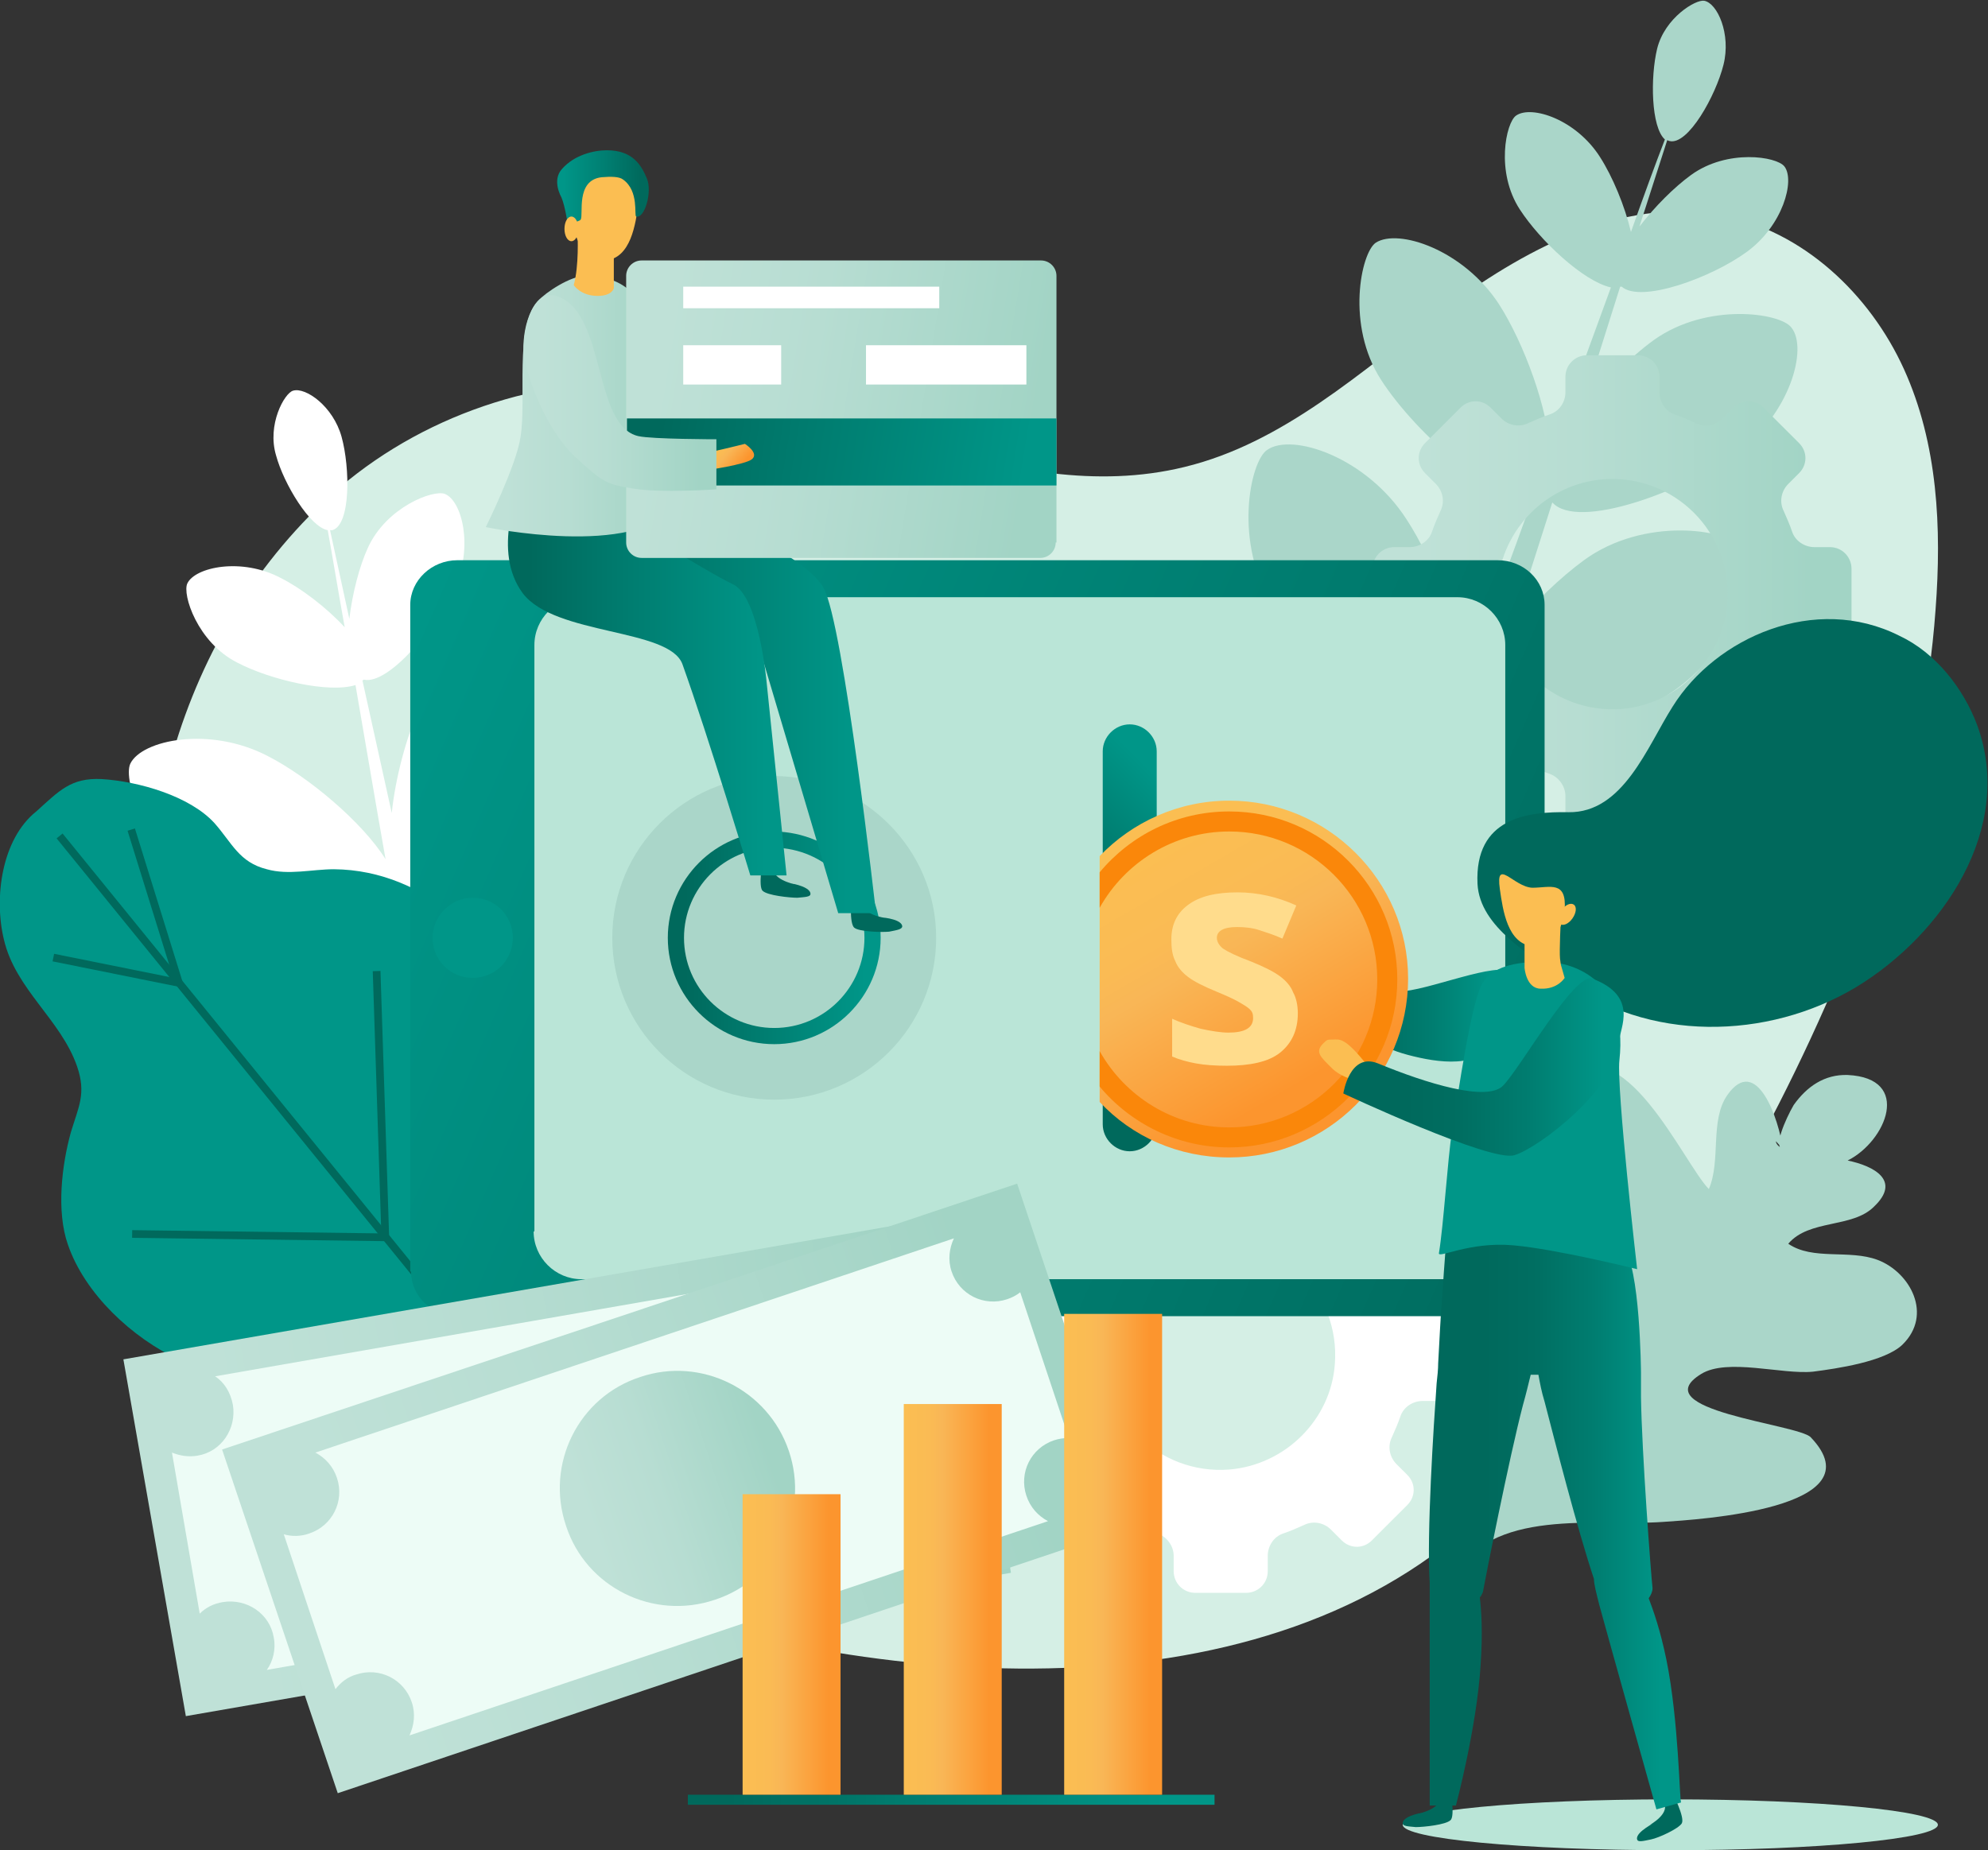 <svg width="550" height="512" viewBox="0 0 550 512" fill="none" xmlns="http://www.w3.org/2000/svg">
<rect x="0" y="0" width="550" height="512" fill="#333333" stroke="none"/>
<g clip-path="url(#clip0)">
<path d="M526.746 102.144C517.359 81.459 498.798 63.76 475.97 59.495C448.235 54.377 420.927 69.518 398.74 86.151C376.552 102.784 355.004 122.616 327.696 129.226C278.84 141.168 229.985 108.328 179.422 105.769C146.354 104.277 113.072 116.645 89.605 138.822C2.134 221.774 40.535 386.186 134.833 428.408C210.997 462.527 320.016 479.374 389.779 434.806C456.342 392.37 522.906 262.717 533.573 186.589C534.426 180.618 535.066 174.647 535.493 168.676C537.2 146.073 536.133 122.829 526.746 102.144Z" fill="#D5EFE5"/>
<path d="M129.073 258.879C125.873 266.129 122.886 275.938 121.393 285.748L113.499 249.496C123.526 252.908 143.58 228.598 151.047 212.391C158.514 195.972 153.821 177.419 146.994 174.647C142.3 172.728 123.313 179.978 115.846 196.398C112.432 204.075 109.445 214.95 108.379 224.973L100.272 188.295C100.485 188.295 100.485 188.082 100.698 188.082C107.525 189.574 120.966 173.368 125.873 162.492C130.993 151.19 127.793 138.609 123.099 136.69C119.899 135.41 106.885 140.315 101.765 151.617C99.418 156.735 97.498 164.198 96.645 171.235L91.311 146.712C91.525 146.712 91.738 146.712 91.951 146.712C97.072 145.219 96.858 129.439 94.511 120.91C92.165 112.38 84.484 107.049 81.071 108.115C78.724 108.755 73.817 117.498 76.377 126.027C78.511 133.918 85.764 145.859 90.671 146.712C91.951 153.749 93.445 162.919 95.365 173.581C90.245 168.037 83.204 162.706 77.657 159.933C66.777 154.176 53.976 156.948 51.843 161.426C50.349 164.411 54.616 177.846 65.71 183.39C74.67 188.082 90.885 191.92 98.352 189.574C100.912 204.288 103.685 220.921 106.672 237.768C100.272 227.532 85.338 214.95 74.03 209.193C58.03 200.876 39.255 204.715 36.055 211.325C33.922 215.803 40.109 235.209 56.323 243.525C72.11 251.628 102.832 258.239 108.805 249.496C112.006 268.688 115.419 287.88 118.406 305.153C110.939 293.638 94.298 279.99 81.924 273.379C63.79 263.997 42.456 268.262 38.829 275.938C36.269 281.056 43.522 303.02 61.87 312.403C79.577 321.573 113.712 328.823 121.179 319.653C126.086 348.015 129.713 367.847 129.926 368.06L139.527 364.222L129.926 319.867C141.66 320.08 162.568 294.704 170.462 277.218C178.995 258.452 173.449 237.554 165.768 234.356C159.154 232.01 137.607 240.326 129.073 258.879Z" fill="white"/>
<path d="M438.208 155.029C431.808 159.72 424.341 166.757 418.154 174.434L429.461 139.035C436.501 146.926 466.156 135.837 480.45 125.388C495.171 114.726 500.291 96.387 495.597 90.629C492.611 86.577 472.343 83.592 457.622 94.041C450.795 98.945 442.901 107.049 436.928 115.152L448.235 79.327C448.448 79.327 448.448 79.327 448.662 79.327C453.995 84.018 473.623 76.768 483.223 69.731C493.251 62.481 496.664 49.899 493.677 46.061C491.544 43.289 477.89 41.156 467.863 48.407C463.169 51.819 457.835 57.15 453.569 62.694L461.249 38.811C461.462 38.811 461.676 39.024 461.889 39.024C467.009 40.303 474.69 26.442 476.823 17.913C478.957 9.383 475.116 0.853 471.489 0.213C469.143 -0.213 460.609 4.905 458.475 13.434C456.555 21.325 456.769 35.185 460.609 38.597C458.049 45.208 454.849 53.951 451.222 64.187C449.515 56.936 446.102 48.833 442.688 43.502C436.074 33.053 423.701 29.001 419.434 31.987C416.66 33.906 413.673 47.554 420.5 58.003C426.047 66.532 437.994 77.834 445.675 79.54C440.555 93.614 434.794 109.394 428.821 125.388C428.394 113.233 421.567 94.894 414.74 84.232C404.926 69.091 386.792 63.12 380.605 67.172C376.552 69.944 372.285 89.989 382.098 105.13C391.699 120.057 415.167 140.955 424.554 136.477C417.94 154.816 411.113 173.155 405.14 189.361C404.5 175.714 396.819 155.455 389.139 143.727C378.045 126.454 357.351 119.63 350.524 124.535C345.83 127.734 341.136 150.337 352.23 167.61C362.898 184.243 389.139 207.7 400.019 203.222C390.206 230.091 383.379 249.283 383.379 249.496L393.619 250.776L407.486 207.487C417.727 213.671 448.448 201.729 463.809 190.641C480.45 178.699 486.21 157.801 481.09 151.19C477.89 146.499 454.849 142.874 438.208 155.029Z" fill="#AAD6C9"/>
<path d="M10.027 224.547C0.427 232.223 -1.707 248.43 1.067 259.945C4.267 273.806 16.854 282.122 21.334 295.13C23.895 302.594 21.761 306.219 19.628 313.256C17.068 322.426 15.574 335.22 18.774 344.39C23.468 358.038 36.482 370.192 49.709 376.377C66.137 384.053 86.191 380.215 102.618 388.745C113.926 394.716 119.259 409.856 130.993 414.974C142.94 420.092 167.902 416.467 169.822 400.686C171.955 382.774 154.034 370.832 153.394 353.986C152.968 344.39 157.234 334.154 157.234 324.345C157.448 311.337 155.101 295.77 149.341 283.828C138.247 261.438 118.406 240.753 92.378 240.54C86.404 240.54 79.791 242.246 73.817 240.54C66.137 238.621 64.217 233.29 59.31 227.745C52.483 220.282 38.402 216.23 28.162 215.59C19.628 215.164 16.428 218.789 10.027 224.547C10.667 223.907 11.307 223.48 11.734 223.054L10.027 224.547Z" fill="#009688"/>
<path d="M17.312 230.65L15.657 231.995L162.299 412.389L163.955 411.044L17.312 230.65Z" fill="#00695C"/>
<path d="M36.577 340.412L36.549 342.544L106.519 343.459L106.547 341.327L36.577 340.412Z" fill="#00695C"/>
<path d="M105.26 268.682L103.127 268.751L105.525 342.284L107.657 342.214L105.26 268.682Z" fill="#00695C"/>
<path d="M14.967 263.94L14.545 266.032L49.263 273.03L49.685 270.939L14.967 263.94Z" fill="#00695C"/>
<path d="M37.33 229.257L35.293 229.89L48.453 272.251L50.491 271.618L37.33 229.257Z" fill="#00695C"/>
<path d="M113.516 380.266L112.85 382.292L147.307 393.611L147.973 391.585L113.516 380.266Z" fill="#00695C"/>
<path d="M136.146 346.407L134.069 346.894L144.124 389.874L146.201 389.387L136.146 346.407Z" fill="#00695C"/>
<path d="M403.859 381.708V367.633C403.859 364.435 401.299 361.663 397.886 361.663H393.619C390.846 361.663 388.285 359.957 387.432 357.398C386.792 355.479 385.939 353.559 385.085 351.64C383.805 349.081 384.445 346.096 386.365 344.177L389.352 341.191C391.699 338.845 391.699 335.22 389.352 332.875L379.538 323.065C377.192 320.72 373.565 320.72 371.218 323.065L368.231 326.051C366.311 327.97 363.324 328.61 360.764 327.33C358.844 326.477 356.924 325.624 355.004 324.985C352.444 324.132 350.737 321.573 350.737 318.8V314.536C350.737 311.337 348.177 308.565 344.763 308.565H330.683C327.482 308.565 324.709 311.124 324.709 314.536V318.8C324.709 321.573 323.002 324.132 320.229 324.985C318.309 325.624 316.389 326.477 314.468 327.33C311.908 328.61 308.922 327.97 307.001 326.051L304.015 323.065C301.668 320.72 298.041 320.72 295.694 323.065L285.88 332.875C283.534 335.22 283.534 338.845 285.88 341.191L288.867 344.177C290.787 346.096 291.427 349.081 290.147 351.64C289.294 353.559 288.441 355.479 287.801 357.398C286.947 359.957 284.387 361.663 281.614 361.663H277.347C274.147 361.663 271.373 364.222 271.373 367.633V381.708C271.373 384.906 273.933 387.678 277.347 387.678H281.614C284.387 387.678 286.947 389.384 287.801 391.943C288.441 393.863 289.294 395.782 290.147 397.701C291.427 400.26 290.787 403.245 288.867 405.164L285.88 408.15C283.534 410.496 283.534 414.121 285.88 416.466L295.694 426.276C298.041 428.621 301.668 428.621 304.015 426.276L307.001 423.29C308.922 421.371 311.908 420.731 314.468 422.011C316.389 422.864 318.309 423.717 320.229 424.356C322.789 425.209 324.709 427.768 324.709 430.541V434.805C324.709 438.004 327.269 440.776 330.683 440.776H344.763C347.963 440.776 350.737 438.217 350.737 434.805V430.541C350.737 427.768 352.444 425.209 355.004 424.356C356.924 423.717 358.844 422.864 360.764 422.011C363.324 420.731 366.311 421.371 368.231 423.29L371.218 426.276C373.565 428.621 377.192 428.621 379.538 426.276L389.352 416.466C391.699 414.121 391.699 410.496 389.352 408.15L386.365 405.164C384.445 403.245 383.805 400.26 385.085 397.701C385.939 395.782 386.792 393.863 387.432 391.943C388.285 389.384 390.846 387.678 393.619 387.678H397.886C401.299 387.678 403.859 385.119 403.859 381.708ZM340.07 406.657C320.442 408.15 304.228 391.943 305.721 372.325C307.001 356.758 319.375 344.39 334.949 343.11C354.577 341.618 370.791 357.824 369.298 377.443C368.231 392.796 355.644 405.378 340.07 406.657Z" fill="white"/>
<path d="M512.238 171.449V157.374C512.238 154.176 509.678 151.404 506.265 151.404H501.998C499.224 151.404 496.664 149.698 495.811 147.139C495.171 145.219 494.317 143.3 493.464 141.381C492.184 138.822 492.824 135.837 494.744 133.917L497.731 130.932C500.078 128.586 500.078 124.961 497.731 122.616L487.917 112.806C485.57 110.461 481.944 110.461 479.597 112.806L476.61 115.792C474.69 117.711 471.703 118.351 469.143 117.071C467.223 116.218 465.303 115.365 463.383 114.725C460.823 113.873 459.116 111.314 459.116 108.541V104.277C459.116 101.078 456.556 98.306 453.142 98.306H439.061C435.861 98.306 433.088 100.865 433.088 104.277V108.541C433.088 111.314 431.381 113.873 428.608 114.725C426.688 115.365 424.767 116.218 422.847 117.071C420.287 118.351 417.3 117.711 415.38 115.792L412.394 112.806C410.047 110.461 406.42 110.461 404.073 112.806L394.259 122.616C391.913 124.961 391.913 128.586 394.259 130.932L397.246 133.917C399.166 135.837 399.806 138.822 398.526 141.381C397.673 143.3 396.819 145.219 396.179 147.139C395.326 149.698 392.766 151.404 389.992 151.404H385.726C382.525 151.404 379.752 153.962 379.752 157.374V171.449C379.752 174.647 382.312 177.419 385.726 177.419H389.992C392.766 177.419 395.326 179.125 396.179 181.684C396.819 183.603 397.673 185.523 398.526 187.442C399.806 190.001 399.166 192.986 397.246 194.905L394.259 197.891C391.913 200.237 391.913 203.862 394.259 206.207L404.073 216.017C406.42 218.362 410.047 218.362 412.394 216.017L415.38 213.031C417.3 211.112 420.287 210.472 422.847 211.752C424.767 212.605 426.688 213.458 428.608 214.097C431.168 214.95 433.088 217.509 433.088 220.282V224.546C433.088 227.745 435.648 230.517 439.061 230.517H453.142C456.342 230.517 459.116 227.958 459.116 224.546V220.282C459.116 217.509 460.823 214.95 463.383 214.097C465.303 213.458 467.223 212.605 469.143 211.752C471.703 210.472 474.69 211.112 476.61 213.031L479.597 216.017C481.944 218.362 485.57 218.362 487.917 216.017L497.731 206.207C500.078 203.862 500.078 200.237 497.731 197.891L494.744 194.905C492.824 192.986 492.184 190.001 493.464 187.442C494.317 185.523 495.171 183.603 495.811 181.684C496.664 179.125 499.224 177.419 501.998 177.419H506.265C509.678 177.206 512.238 174.647 512.238 171.449ZM448.662 196.185C429.034 197.678 412.82 181.471 414.314 161.853C415.594 146.286 427.968 133.917 443.542 132.638C463.169 131.145 479.383 147.352 477.89 166.97C476.61 182.324 464.023 194.905 448.662 196.185Z" fill="url(#paint0_linear)"/>
<path d="M493.251 317.948C492.184 309.844 485.997 291.505 477.89 303.02C472.983 310.057 476.183 321.146 472.77 329.036C465.943 322.212 448.662 282.762 433.088 299.182C423.06 309.631 438.421 338.419 443.328 349.508C439.915 345.243 431.808 340.338 427.541 346.096C423.701 351.427 430.528 363.795 432.448 369.126C423.914 365.501 418.154 356.545 408.98 362.942C401.726 368.06 401.726 378.296 402.579 385.972C403.646 394.289 406.42 401.966 406.633 410.282C406.633 419.878 403.22 427.555 401.939 436.938C411.967 416.893 442.048 422.437 459.969 421.158C469.569 420.518 519.919 417.533 500.931 397.701C497.304 394.076 454.422 390.237 470.636 380.215C477.89 375.737 493.037 380.428 501.571 379.575C508.185 378.722 521.412 376.803 526.319 372.112C534.853 363.795 528.452 352.067 519.492 348.655C511.598 345.669 501.571 348.868 494.744 344.177C500.504 337.353 512.451 339.912 518.425 333.941C526.105 326.691 518.425 322.639 511.171 321.146C521.839 315.815 529.092 298.329 511.171 297.476C504.771 297.263 499.864 300.675 496.237 305.793C493.891 309.844 490.477 317.734 493.251 317.948C492.397 317.521 491.33 316.668 491.33 315.815L493.251 317.948Z" fill="#AAD6C9"/>
<path d="M113.712 351.853C113.712 358.677 119.473 364.222 126.726 364.222H414.314C421.354 364.222 427.328 358.677 427.328 351.853V167.397C427.328 160.573 421.567 155.029 414.314 155.029H126.513C119.473 155.029 113.499 160.573 113.499 167.397V351.853H113.712Z" fill="url(#paint1_linear)"/>
<path d="M147.634 340.765C147.634 348.015 153.607 353.986 160.861 353.986H403.22C410.473 353.986 416.447 348.015 416.447 340.765V178.486C416.447 171.235 410.473 165.265 403.22 165.265H161.074C153.821 165.265 147.847 171.235 147.847 178.486V340.765H147.634Z" fill="#BAE5D7"/>
<path d="M119.686 259.519C119.686 265.703 124.593 270.607 130.78 270.607C136.967 270.607 141.874 265.703 141.874 259.519C141.874 253.334 136.967 248.43 130.78 248.43C124.593 248.43 119.686 253.548 119.686 259.519Z" fill="#009688"/>
<path d="M320.016 311.124C320.016 315.175 316.602 318.587 312.549 318.587C308.495 318.587 305.082 315.175 305.082 311.124V207.913C305.082 203.862 308.495 200.45 312.549 200.45C316.602 200.45 320.016 203.862 320.016 207.913V311.124Z" fill="url(#paint2_linear)"/>
<path d="M258.999 259.519C258.999 284.255 238.945 304.3 214.197 304.3C189.449 304.3 169.395 284.255 169.395 259.519C169.395 234.782 189.449 214.737 214.197 214.737C238.945 214.95 258.999 234.995 258.999 259.519Z" fill="#AAD6C9"/>
<path d="M243.639 259.518C243.639 275.725 230.411 288.946 214.197 288.946C197.983 288.946 184.756 275.725 184.756 259.518C184.756 243.312 197.983 230.091 214.197 230.091C230.411 230.304 243.639 243.312 243.639 259.518Z" fill="url(#paint3_linear)"/>
<path d="M239.158 259.519C239.158 273.166 228.064 284.468 214.197 284.468C200.543 284.468 189.236 273.379 189.236 259.519C189.236 245.871 200.33 234.569 214.197 234.569C228.064 234.782 239.158 245.871 239.158 259.519Z" fill="#AAD6C9"/>
<path d="M215.264 217.509H212.917V227.319H215.264V217.509Z" fill="#AAD6C9"/>
<path d="M227.288 219.66L222.804 228.386L224.891 229.457L229.375 220.732L227.288 219.66Z" fill="#AAD6C9"/>
<path d="M238.245 225.819L231.625 233.061L233.358 234.643L239.978 227.401L238.245 225.819Z" fill="#AAD6C9"/>
<path d="M240.438 241.18L238.945 239.047L246.839 233.29L248.332 235.209L240.438 241.18Z" fill="#AAD6C9"/>
<path d="M252.303 242.889L243.351 246.909L244.313 249.05L253.266 245.03L252.303 242.889Z" fill="#AAD6C9"/>
<path d="M246.625 257.386V255.041L256.439 254.614V256.96L246.625 257.386Z" fill="#AAD6C9"/>
<path d="M247.079 262.838L246.625 265.139L256.254 267.036L256.708 264.735L247.079 262.838Z" fill="#AAD6C9"/>
<path d="M230.044 288.546L227.937 289.577L232.251 298.388L234.359 297.357L230.044 288.546Z" fill="#AAD6C9"/>
<path d="M218.498 292.004L218.32 301.811L220.667 301.853L220.844 292.046L218.498 292.004Z" fill="#AAD6C9"/>
<path d="M208.741 291.075L205.999 300.494L208.252 301.149L210.995 291.73L208.741 291.075Z" fill="#AAD6C9"/>
<path d="M199.435 288.215L195.016 296.973L197.111 298.03L201.53 289.271L199.435 288.215Z" fill="#AAD6C9"/>
<path d="M192.555 282.779L186.295 290.333L188.102 291.829L194.362 284.275L192.555 282.779Z" fill="#AAD6C9"/>
<path d="M186.676 276.365L187.743 278.497L179.209 283.189L177.929 281.056L186.676 276.365Z" fill="#AAD6C9"/>
<path d="M183.434 269.371L173.951 271.895L174.555 274.162L184.038 271.638L183.434 269.371Z" fill="#AAD6C9"/>
<path d="M279.694 435.232L51.416 474.895L34.135 376.163L262.626 336.5L279.694 435.232Z" fill="url(#paint4_linear)"/>
<path d="M255.16 367.633C248.546 368.7 242.146 364.435 241.079 357.824C240.439 354.626 241.292 351.427 242.999 348.868L59.523 380.855C62.084 382.561 63.79 385.333 64.43 388.745C65.497 395.355 61.23 401.753 54.617 402.819C52.056 403.245 49.71 402.819 47.576 401.966L55.257 446.534C56.963 444.828 59.097 443.762 61.657 443.335C68.27 442.269 74.671 446.534 75.737 453.145C76.378 456.343 75.524 459.755 73.817 462.101L257.293 430.114C254.733 428.408 253.026 425.636 252.386 422.224C251.319 415.613 255.586 409.216 262.2 408.15C263.693 407.937 264.973 407.937 266.253 408.15L259 366.354C257.72 366.994 256.44 367.42 255.16 367.633Z" fill="#EDFCF6"/>
<path d="M189.023 400.046C192.01 417.746 180.276 434.592 162.568 437.791C144.861 440.776 128.007 429.048 124.806 411.348C121.82 393.649 133.553 376.803 151.261 373.604C169.182 370.405 186.036 382.347 189.023 400.046Z" fill="url(#paint5_linear)"/>
<path d="M313.189 422.437L93.445 496.22L61.443 401.113L281.401 327.543L313.189 422.437Z" fill="url(#paint6_linear)"/>
<path d="M278.627 359.53C272.227 361.663 265.4 358.251 263.266 351.853C262.2 348.655 262.626 345.456 263.906 342.684L87.258 401.966C90.031 403.459 92.165 405.804 93.231 409.003C95.365 415.4 91.951 422.224 85.551 424.356C83.204 425.209 80.644 425.209 78.511 424.57L92.805 467.432C94.298 465.513 96.218 464.02 98.565 463.38C104.965 461.248 111.792 464.66 113.926 471.057C114.993 474.256 114.566 477.454 113.286 480.227L289.934 420.945C287.161 419.452 285.027 417.106 283.961 413.908C281.827 407.51 285.241 400.686 291.641 398.554C292.921 398.127 294.415 397.914 295.695 397.914L282.254 357.611C281.187 358.464 279.907 359.104 278.627 359.53Z" fill="#EDFCF6"/>
<path d="M218.251 401.539C224.011 418.599 214.838 437.151 197.77 442.695C180.703 448.453 162.142 439.283 156.595 422.224C150.834 405.164 160.008 386.612 177.076 381.068C193.93 375.31 212.491 384.48 218.251 401.539Z" fill="url(#paint7_linear)"/>
<path d="M336.016 496.646H190.303V499.419H336.016V496.646Z" fill="url(#paint8_linear)"/>
<path d="M232.545 413.481H205.45V496.646H232.545V413.481Z" fill="url(#paint9_linear)"/>
<path d="M277.134 388.531H250.039V496.646H277.134V388.531Z" fill="url(#paint10_linear)"/>
<path d="M321.509 363.582H294.415V496.646H321.509V363.582Z" fill="url(#paint11_linear)"/>
<path d="M210.997 237.981C210.997 237.981 209.717 245.444 210.997 246.511C212.277 247.79 218.464 248.43 220.598 248.43C222.731 248.217 224.224 248.217 224.224 247.364C224.224 245.018 216.971 244.165 219.531 244.591C221.451 245.018 214.411 243.952 213.984 240.753C213.771 238.194 213.131 237.981 213.131 237.981H210.997Z" fill="#00695C"/>
<path d="M235.532 248.217C235.532 248.217 234.892 255.68 236.385 256.746C237.665 257.813 243.852 258.026 245.986 257.813C248.119 257.386 249.613 257.173 249.613 256.32C249.399 253.974 242.145 253.761 244.706 253.974C246.626 254.187 239.585 253.761 238.945 250.562C238.305 248.003 237.879 247.79 237.879 247.79L235.532 248.217Z" fill="#00695C"/>
<path d="M242.359 252.695H231.905L208.651 174.434C208.651 174.434 199.69 168.89 196.277 168.463C146.354 162.279 159.368 139.249 159.368 139.249L187.743 138.609C187.743 138.609 222.518 152.683 227.852 162.706C233.398 172.515 242.359 252.695 242.359 252.695Z" fill="url(#paint12_linear)"/>
<path d="M217.611 242.246L212.064 188.508C212.064 188.508 209.93 164.838 202.677 161.639C195.423 158.227 167.902 140.955 167.902 140.955L143.794 134.771C143.794 134.771 135.9 152.47 144.647 164.198C153.608 175.927 185.183 173.794 188.809 183.817C196.063 204.075 207.584 242.246 207.584 242.246H217.611Z" fill="url(#paint13_linear)"/>
<path d="M134.407 145.859C134.407 145.859 142.94 128.587 144.007 120.91C145.714 110.461 142.3 90.629 148.701 83.379C151.048 80.82 157.875 76.342 161.928 76.342C174.089 76.342 177.929 83.805 178.782 89.563C181.342 107.049 190.089 136.05 187.103 139.889C175.795 154.602 134.407 145.859 134.407 145.859Z" fill="url(#paint14_linear)"/>
<path d="M158.728 78.9C160.221 73.569 159.794 65.04 159.794 65.04L169.821 68.025C169.821 68.025 169.821 74.422 169.821 76.555C169.821 78.261 169.821 79.754 169.821 79.754C169.821 79.754 169.395 81.886 165.341 81.886C160.648 81.886 158.728 78.9 158.728 78.9Z" fill="#FBBE52"/>
<path d="M176.649 56.297C175.796 62.267 174.516 71.224 167.689 72.077C163.422 72.716 159.155 68.025 158.728 62.054C158.088 53.738 162.782 45.421 167.689 45.421C172.596 45.421 177.929 47.554 176.649 56.297Z" fill="#FBBE52"/>
<path d="M160.648 60.775C161.501 59.495 159.155 49.899 166.408 49.046C168.968 48.833 171.315 48.833 172.382 49.686C176.862 52.885 175.369 59.709 176.009 59.922C178.355 60.562 180.489 53.098 178.996 49.473C177.502 45.848 175.155 41.583 167.902 41.583C164.275 41.583 158.941 42.862 155.528 46.701C152.541 49.899 155.314 54.591 155.314 54.591C156.381 57.15 157.021 61.841 157.021 61.841C157.021 61.841 160.221 61.414 160.648 60.775Z" fill="url(#paint15_linear)"/>
<path d="M156.167 63.334C156.167 65.253 157.021 66.746 158.088 66.746C159.154 66.746 160.008 65.253 160.008 63.334C160.008 61.414 159.154 59.922 158.088 59.922C157.021 59.922 156.167 61.414 156.167 63.334Z" fill="#FBBE52"/>
<path d="M292.068 150.124C292.068 152.47 290.148 154.389 287.801 154.389H177.502C175.155 154.389 173.235 152.47 173.235 150.124V76.342C173.235 73.996 175.155 72.077 177.502 72.077H288.014C290.361 72.077 292.281 73.996 292.281 76.342V150.124H292.068Z" fill="url(#paint16_linear)"/>
<path d="M292.281 115.792H173.449V134.344H292.281V115.792Z" fill="url(#paint17_linear)"/>
<path d="M259.853 79.327H189.022V85.298H259.853V79.327Z" fill="white"/>
<path d="M216.117 95.534H189.022V106.409H216.117V95.534Z" fill="white"/>
<path d="M283.961 95.534H239.585V106.409H283.961V95.534Z" fill="white"/>
<path d="M195.636 130.079C195.636 130.079 193.289 125.601 197.13 124.961C200.97 124.108 206.09 122.829 206.09 122.829C206.09 122.829 210.144 125.388 208.01 127.094C206.09 128.586 195.636 130.079 195.636 130.079Z" fill="url(#paint18_linear)"/>
<path d="M144.861 97.026C145.288 103.85 151.261 119.204 159.155 126.454C167.049 133.704 167.689 133.918 175.156 135.197C182.623 136.476 198.197 135.41 198.197 135.41V121.549C198.197 121.549 180.489 121.549 176.649 120.696C164.062 117.924 167.689 87.004 154.461 82.099C147.848 79.327 144.434 90.202 144.861 97.026Z" fill="url(#paint19_linear)"/>
<path d="M536.133 504.963C536.133 508.801 503.065 512 462.103 512C421.141 512 388.073 508.801 388.073 504.963C388.073 501.125 421.141 497.926 462.103 497.926C503.065 497.926 536.133 501.125 536.133 504.963Z" fill="#BAE5D7"/>
<path d="M413.461 287.667C409.621 295.983 397.673 294.064 389.566 291.932C381.459 289.799 373.992 285.108 369.725 279.99C365.458 274.872 352.871 259.732 352.871 259.732L359.698 250.989C359.698 250.989 377.192 272.313 385.726 274.232C391.486 275.512 411.967 266.556 417.301 268.688C419.648 269.754 416.021 282.122 413.461 287.667Z" fill="url(#paint20_linear)"/>
<path d="M340.07 221.561C325.99 221.561 313.189 227.532 304.229 236.915V304.94C313.189 314.536 325.99 320.293 340.07 320.293C367.378 320.293 389.566 298.116 389.566 270.821C389.566 243.738 367.378 221.561 340.07 221.561Z" fill="url(#paint21_linear)"/>
<path d="M340.07 224.547C325.563 224.547 312.762 231.157 304.229 241.393V251.202C311.269 238.621 324.709 230.091 340.07 230.091C362.685 230.091 381.032 248.43 381.032 271.034C381.032 293.638 362.685 311.977 340.07 311.977C324.709 311.977 311.269 303.447 304.229 290.866V300.675C312.762 310.911 325.776 317.521 340.07 317.521C365.671 317.521 386.579 296.623 386.579 271.034C386.579 245.444 365.885 224.547 340.07 224.547Z" fill="#FA870A"/>
<path d="M359.058 280.417C359.058 285.108 357.351 288.733 354.151 291.292C350.951 293.851 345.83 294.917 339.43 294.917C336.017 294.917 333.243 294.704 330.896 294.277C328.55 293.851 326.203 293.211 324.283 292.358V281.909C326.629 282.975 329.19 283.828 332.176 284.681C335.163 285.321 337.723 285.748 339.857 285.748C344.337 285.748 346.684 284.468 346.684 281.696C346.684 280.63 346.47 279.99 345.83 279.35C345.19 278.711 344.124 278.071 342.63 277.218C341.137 276.365 339.217 275.512 336.657 274.446C333.03 272.953 330.47 271.674 328.763 270.394C327.056 269.115 325.776 267.622 325.136 265.916C324.283 264.21 324.069 262.291 324.069 259.945C324.069 255.893 325.563 252.695 328.763 250.349C331.963 248.003 336.443 246.937 342.417 246.937C347.964 246.937 353.511 248.217 358.631 250.562L354.791 259.732C352.444 258.666 350.311 258.026 348.391 257.386C346.47 256.746 344.337 256.533 342.204 256.533C338.577 256.533 336.657 257.599 336.657 259.519C336.657 260.585 337.297 261.651 338.363 262.504C339.643 263.357 342.204 264.636 346.257 266.129C349.884 267.622 352.444 268.901 354.151 270.181C355.858 271.46 357.138 272.953 357.778 274.659C358.631 276.152 359.058 278.284 359.058 280.417Z" fill="#FFDC8C"/>
<path d="M462.743 496.22C462.743 496.22 466.156 502.83 465.303 504.536C464.45 506.029 458.903 508.588 456.769 509.014C454.636 509.441 453.142 509.867 452.929 509.014C452.289 506.882 458.903 503.897 456.556 504.963C454.849 505.816 461.25 502.83 460.609 499.632C460.183 497.073 460.609 496.86 460.609 496.86L462.743 496.22Z" fill="#00695C"/>
<path d="M401.3 495.154C401.3 495.154 402.58 502.617 401.3 503.683C400.02 504.963 393.833 505.603 391.699 505.603C389.566 505.389 388.072 505.389 388.072 504.536C388.072 502.191 395.326 501.338 392.766 501.764C390.846 502.191 397.886 501.125 398.313 497.926C398.526 495.367 399.166 495.154 399.166 495.154H401.3Z" fill="#00695C"/>
<path d="M461.036 459.329C459.329 451.012 457.409 445.681 456.129 442.269C456.769 441.416 457.196 440.35 457.196 439.497C456.769 435.872 454.209 401.753 453.996 386.612C453.996 384.267 453.996 381.921 453.996 379.788C453.996 379.788 453.782 350.147 449.089 345.243C448.235 344.177 445.675 343.324 442.262 342.684C440.768 341.191 439.702 340.338 439.702 340.338C439.702 340.338 438.422 340.978 436.501 341.831C421.994 339.912 400.446 339.272 400.446 339.272C400.446 339.272 399.593 349.294 398.953 359.53C398.526 364.435 398.313 369.766 397.886 377.229C397.886 378.935 397.673 380.855 397.46 382.774C396.606 394.929 394.686 424.357 395.539 438.004C395.539 438.857 395.539 439.923 395.539 440.99C395.539 449.093 395.539 499.632 395.539 499.632H402.793C402.793 499.632 408.553 478.094 409.62 460.821C410.26 451.652 409.833 445.681 409.407 442.056C409.833 441.629 410.047 440.99 410.26 440.563C410.9 436.938 417.514 403.459 421.354 388.745C422.207 385.759 422.847 382.987 423.487 380.428C424.128 380.428 424.981 380.428 425.621 380.428C426.048 382.774 426.474 385.12 427.328 387.892C430.101 398.554 436.288 422.864 440.982 436.938C440.982 438.431 441.622 440.776 442.475 444.188C444.609 452.078 458.263 500.698 458.263 500.698L465.09 498.779C464.663 498.352 464.449 476.175 461.036 459.329Z" fill="url(#paint22_linear)"/>
<path d="M462.743 195.545C455.703 206.634 449.089 224.973 433.941 224.76C422.634 224.546 407.914 226.252 408.767 244.591C409.407 256.746 423.914 264.423 432.235 270.82C455.703 288.52 488.984 287.88 513.519 273.166C537.413 258.666 557.467 229.238 547.014 200.663C543.173 190.427 535.493 180.618 525.466 175.927C502.211 164.198 474.69 176.353 462.743 195.545Z" fill="#00695C"/>
<path d="M401.726 312.83C403.433 302.594 407.06 276.791 410.26 271.887C413.033 267.622 418.794 266.129 427.114 266.129C434.154 266.129 450.582 270.181 448.022 293.424C447.168 301.101 452.929 351.214 452.929 351.214C452.929 351.214 430.741 345.669 418.58 344.603C406.42 343.537 397.673 348.442 398.099 346.736C399.379 339.059 400.446 321.359 401.726 312.83Z" fill="#009688"/>
<path d="M432.875 270.607C431.381 265.276 432.021 268.048 431.595 265.276C431.381 262.931 431.808 254.614 431.808 254.614L421.781 257.599C421.781 257.599 421.781 263.997 421.781 266.129C421.781 267.835 421.781 267.835 421.781 267.835C421.781 267.835 422.207 273.593 426.261 273.593C430.955 273.806 432.875 270.607 432.875 270.607Z" fill="#FBBE52"/>
<path d="M414.954 246.084C415.807 252.055 417.087 261.011 423.914 261.864C428.181 262.504 432.448 257.813 432.875 251.842C433.515 243.525 428.821 245.658 423.914 245.658C418.794 245.444 413.674 237.128 414.954 246.084Z" fill="#FBBE52"/>
<path d="M435.008 254.187C433.942 255.68 432.448 256.32 431.595 255.68C430.742 255.04 430.955 253.334 432.022 251.842C433.088 250.349 434.582 249.709 435.435 250.349C436.288 250.989 436.075 252.695 435.008 254.187Z" fill="#FBBE52"/>
<path d="M376.339 299.395C376.339 299.395 371.005 298.329 368.231 295.344C365.245 292.358 363.751 291.079 366.098 288.733C367.165 287.667 367.165 287.667 368.871 287.667C370.578 287.667 372.072 286.814 378.685 295.344L376.339 299.395Z" fill="#FBBE52"/>
<path d="M371.645 302.594C371.645 302.594 373.352 291.079 381.245 294.277C394.686 299.822 411.327 304.94 415.807 300.461C420.501 295.77 435.648 268.901 440.555 270.82C453.569 275.725 448.022 284.681 448.022 287.88C447.809 300.888 425.621 317.734 419.007 319.653C412.607 321.786 371.645 302.594 371.645 302.594Z" fill="url(#paint23_linear)"/>
</g>
<defs>
<linearGradient id="paint0_linear" x1="379.72" y1="164.375" x2="512.268" y2="164.375" gradientUnits="userSpaceOnUse">
<stop offset="0.1" stop-color="#BFE1D7"/>
<stop offset="0.425" stop-color="#B7DDD2"/>
<stop offset="0.915" stop-color="#A2D4C5"/>
</linearGradient>
<linearGradient id="paint1_linear" x1="485.073" y1="353.396" x2="76.241" y2="174.675" gradientUnits="userSpaceOnUse">
<stop offset="0.079" stop-color="#00695C"/>
<stop offset="0.384" stop-color="#007A6D"/>
<stop offset="0.925" stop-color="#009688"/>
</linearGradient>
<linearGradient id="paint2_linear" x1="281.35" y1="290.694" x2="343.548" y2="228.467" gradientUnits="userSpaceOnUse">
<stop offset="0.222" stop-color="#00695C"/>
<stop offset="0.418" stop-color="#006E61"/>
<stop offset="0.659" stop-color="#007D70"/>
<stop offset="0.921" stop-color="#009688"/>
</linearGradient>
<linearGradient id="paint3_linear" x1="184.8" y1="259.595" x2="243.62" y2="259.595" gradientUnits="userSpaceOnUse">
<stop offset="0.079" stop-color="#00695C"/>
<stop offset="0.384" stop-color="#007A6D"/>
<stop offset="0.925" stop-color="#009688"/>
</linearGradient>
<linearGradient id="paint4_linear" x1="42.761" y1="425.524" x2="271.195" y2="385.763" gradientUnits="userSpaceOnUse">
<stop offset="0.1" stop-color="#BFE1D7"/>
<stop offset="0.425" stop-color="#B7DDD2"/>
<stop offset="0.915" stop-color="#A2D4C5"/>
</linearGradient>
<linearGradient id="paint5_linear" x1="124.864" y1="411.246" x2="189.099" y2="400.066" gradientUnits="userSpaceOnUse">
<stop offset="0.1" stop-color="#BFE1D7"/>
<stop offset="0.425" stop-color="#B7DDD2"/>
<stop offset="0.915" stop-color="#A2D4C5"/>
</linearGradient>
<linearGradient id="paint6_linear" x1="77.417" y1="448.69" x2="297.234" y2="374.927" gradientUnits="userSpaceOnUse">
<stop offset="0.1" stop-color="#BFE1D7"/>
<stop offset="0.425" stop-color="#B7DDD2"/>
<stop offset="0.915" stop-color="#A2D4C5"/>
</linearGradient>
<linearGradient id="paint7_linear" x1="156.423" y1="422.202" x2="218.237" y2="401.46" gradientUnits="userSpaceOnUse">
<stop offset="0.1" stop-color="#BFE1D7"/>
<stop offset="0.425" stop-color="#B7DDD2"/>
<stop offset="0.915" stop-color="#A2D4C5"/>
</linearGradient>
<linearGradient id="paint8_linear" x1="190.227" y1="498.016" x2="335.895" y2="498.016" gradientUnits="userSpaceOnUse">
<stop offset="0.079" stop-color="#00695C"/>
<stop offset="0.384" stop-color="#007A6D"/>
<stop offset="0.925" stop-color="#009688"/>
</linearGradient>
<linearGradient id="paint9_linear" x1="205.489" y1="455.03" x2="232.54" y2="455.03" gradientUnits="userSpaceOnUse">
<stop offset="0.005" stop-color="#FBBE52"/>
<stop offset="0.272" stop-color="#FABB54"/>
<stop offset="0.397" stop-color="#F9B656"/>
<stop offset="0.878" stop-color="#FC952E"/>
</linearGradient>
<linearGradient id="paint10_linear" x1="249.966" y1="442.55" x2="277.021" y2="442.55" gradientUnits="userSpaceOnUse">
<stop offset="0.005" stop-color="#FBBE52"/>
<stop offset="0.272" stop-color="#FABB54"/>
<stop offset="0.397" stop-color="#F9B656"/>
<stop offset="0.878" stop-color="#FC952E"/>
</linearGradient>
<linearGradient id="paint11_linear" x1="294.443" y1="430.07" x2="321.494" y2="430.07" gradientUnits="userSpaceOnUse">
<stop offset="0.005" stop-color="#FBBE52"/>
<stop offset="0.272" stop-color="#FABB54"/>
<stop offset="0.397" stop-color="#F9B656"/>
<stop offset="0.878" stop-color="#FC952E"/>
</linearGradient>
<linearGradient id="paint12_linear" x1="157.857" y1="195.619" x2="242.361" y2="195.619" gradientUnits="userSpaceOnUse">
<stop offset="0.079" stop-color="#00695C"/>
<stop offset="0.384" stop-color="#007A6D"/>
<stop offset="0.925" stop-color="#009688"/>
</linearGradient>
<linearGradient id="paint13_linear" x1="140.349" y1="188.69" x2="217.579" y2="188.69" gradientUnits="userSpaceOnUse">
<stop offset="0.079" stop-color="#00695C"/>
<stop offset="0.384" stop-color="#007A6D"/>
<stop offset="0.925" stop-color="#009688"/>
</linearGradient>
<linearGradient id="paint14_linear" x1="134.381" y1="112.425" x2="187.913" y2="112.425" gradientUnits="userSpaceOnUse">
<stop offset="0.1" stop-color="#BFE1D7"/>
<stop offset="0.425" stop-color="#B7DDD2"/>
<stop offset="0.915" stop-color="#A2D4C5"/>
</linearGradient>
<linearGradient id="paint15_linear" x1="179.388" y1="51.907" x2="153.94" y2="51.907" gradientUnits="userSpaceOnUse">
<stop offset="0.079" stop-color="#00695C"/>
<stop offset="0.384" stop-color="#007A6D"/>
<stop offset="0.925" stop-color="#009688"/>
</linearGradient>
<linearGradient id="paint16_linear" x1="169.01" y1="102.825" x2="296.511" y2="123.626" gradientUnits="userSpaceOnUse">
<stop offset="0.1" stop-color="#BFE1D7"/>
<stop offset="0.425" stop-color="#B7DDD2"/>
<stop offset="0.915" stop-color="#A2D4C5"/>
</linearGradient>
<linearGradient id="paint17_linear" x1="173.449" y1="115.546" x2="292.071" y2="134.898" gradientUnits="userSpaceOnUse">
<stop offset="0.079" stop-color="#00695C"/>
<stop offset="0.384" stop-color="#007A6D"/>
<stop offset="0.925" stop-color="#009688"/>
</linearGradient>
<linearGradient id="paint18_linear" x1="197.648" y1="123.355" x2="205.431" y2="130.229" gradientUnits="userSpaceOnUse">
<stop offset="0.005" stop-color="#FBBE52"/>
<stop offset="0.272" stop-color="#FABB54"/>
<stop offset="0.397" stop-color="#F9B656"/>
<stop offset="0.878" stop-color="#FC952E"/>
</linearGradient>
<linearGradient id="paint19_linear" x1="144.806" y1="108.616" x2="198.289" y2="108.616" gradientUnits="userSpaceOnUse">
<stop offset="0.1" stop-color="#BFE1D7"/>
<stop offset="0.425" stop-color="#B7DDD2"/>
<stop offset="0.915" stop-color="#A2D4C5"/>
</linearGradient>
<linearGradient id="paint20_linear" x1="352.902" y1="272.466" x2="418.127" y2="272.466" gradientUnits="userSpaceOnUse">
<stop offset="0.222" stop-color="#00695C"/>
<stop offset="0.418" stop-color="#006E61"/>
<stop offset="0.659" stop-color="#007D70"/>
<stop offset="0.921" stop-color="#009688"/>
</linearGradient>
<linearGradient id="paint21_linear" x1="319.407" y1="234.048" x2="363.491" y2="310.031" gradientUnits="userSpaceOnUse">
<stop offset="0.005" stop-color="#FBBE52"/>
<stop offset="0.272" stop-color="#FABB54"/>
<stop offset="0.397" stop-color="#F9B656"/>
<stop offset="0.878" stop-color="#FC952E"/>
</linearGradient>
<linearGradient id="paint22_linear" x1="395.002" y1="419.743" x2="464.724" y2="419.743" gradientUnits="userSpaceOnUse">
<stop offset="0.222" stop-color="#00695C"/>
<stop offset="0.418" stop-color="#006E61"/>
<stop offset="0.659" stop-color="#007D70"/>
<stop offset="0.921" stop-color="#009688"/>
</linearGradient>
<linearGradient id="paint23_linear" x1="371.634" y1="295.208" x2="449.483" y2="295.208" gradientUnits="userSpaceOnUse">
<stop offset="0.222" stop-color="#00695C"/>
<stop offset="0.418" stop-color="#006E61"/>
<stop offset="0.659" stop-color="#007D70"/>
<stop offset="0.921" stop-color="#009688"/>
</linearGradient>
<clipPath id="clip0">
<rect width="550" height="512" fill="white"/>
</clipPath>
</defs>
</svg>
